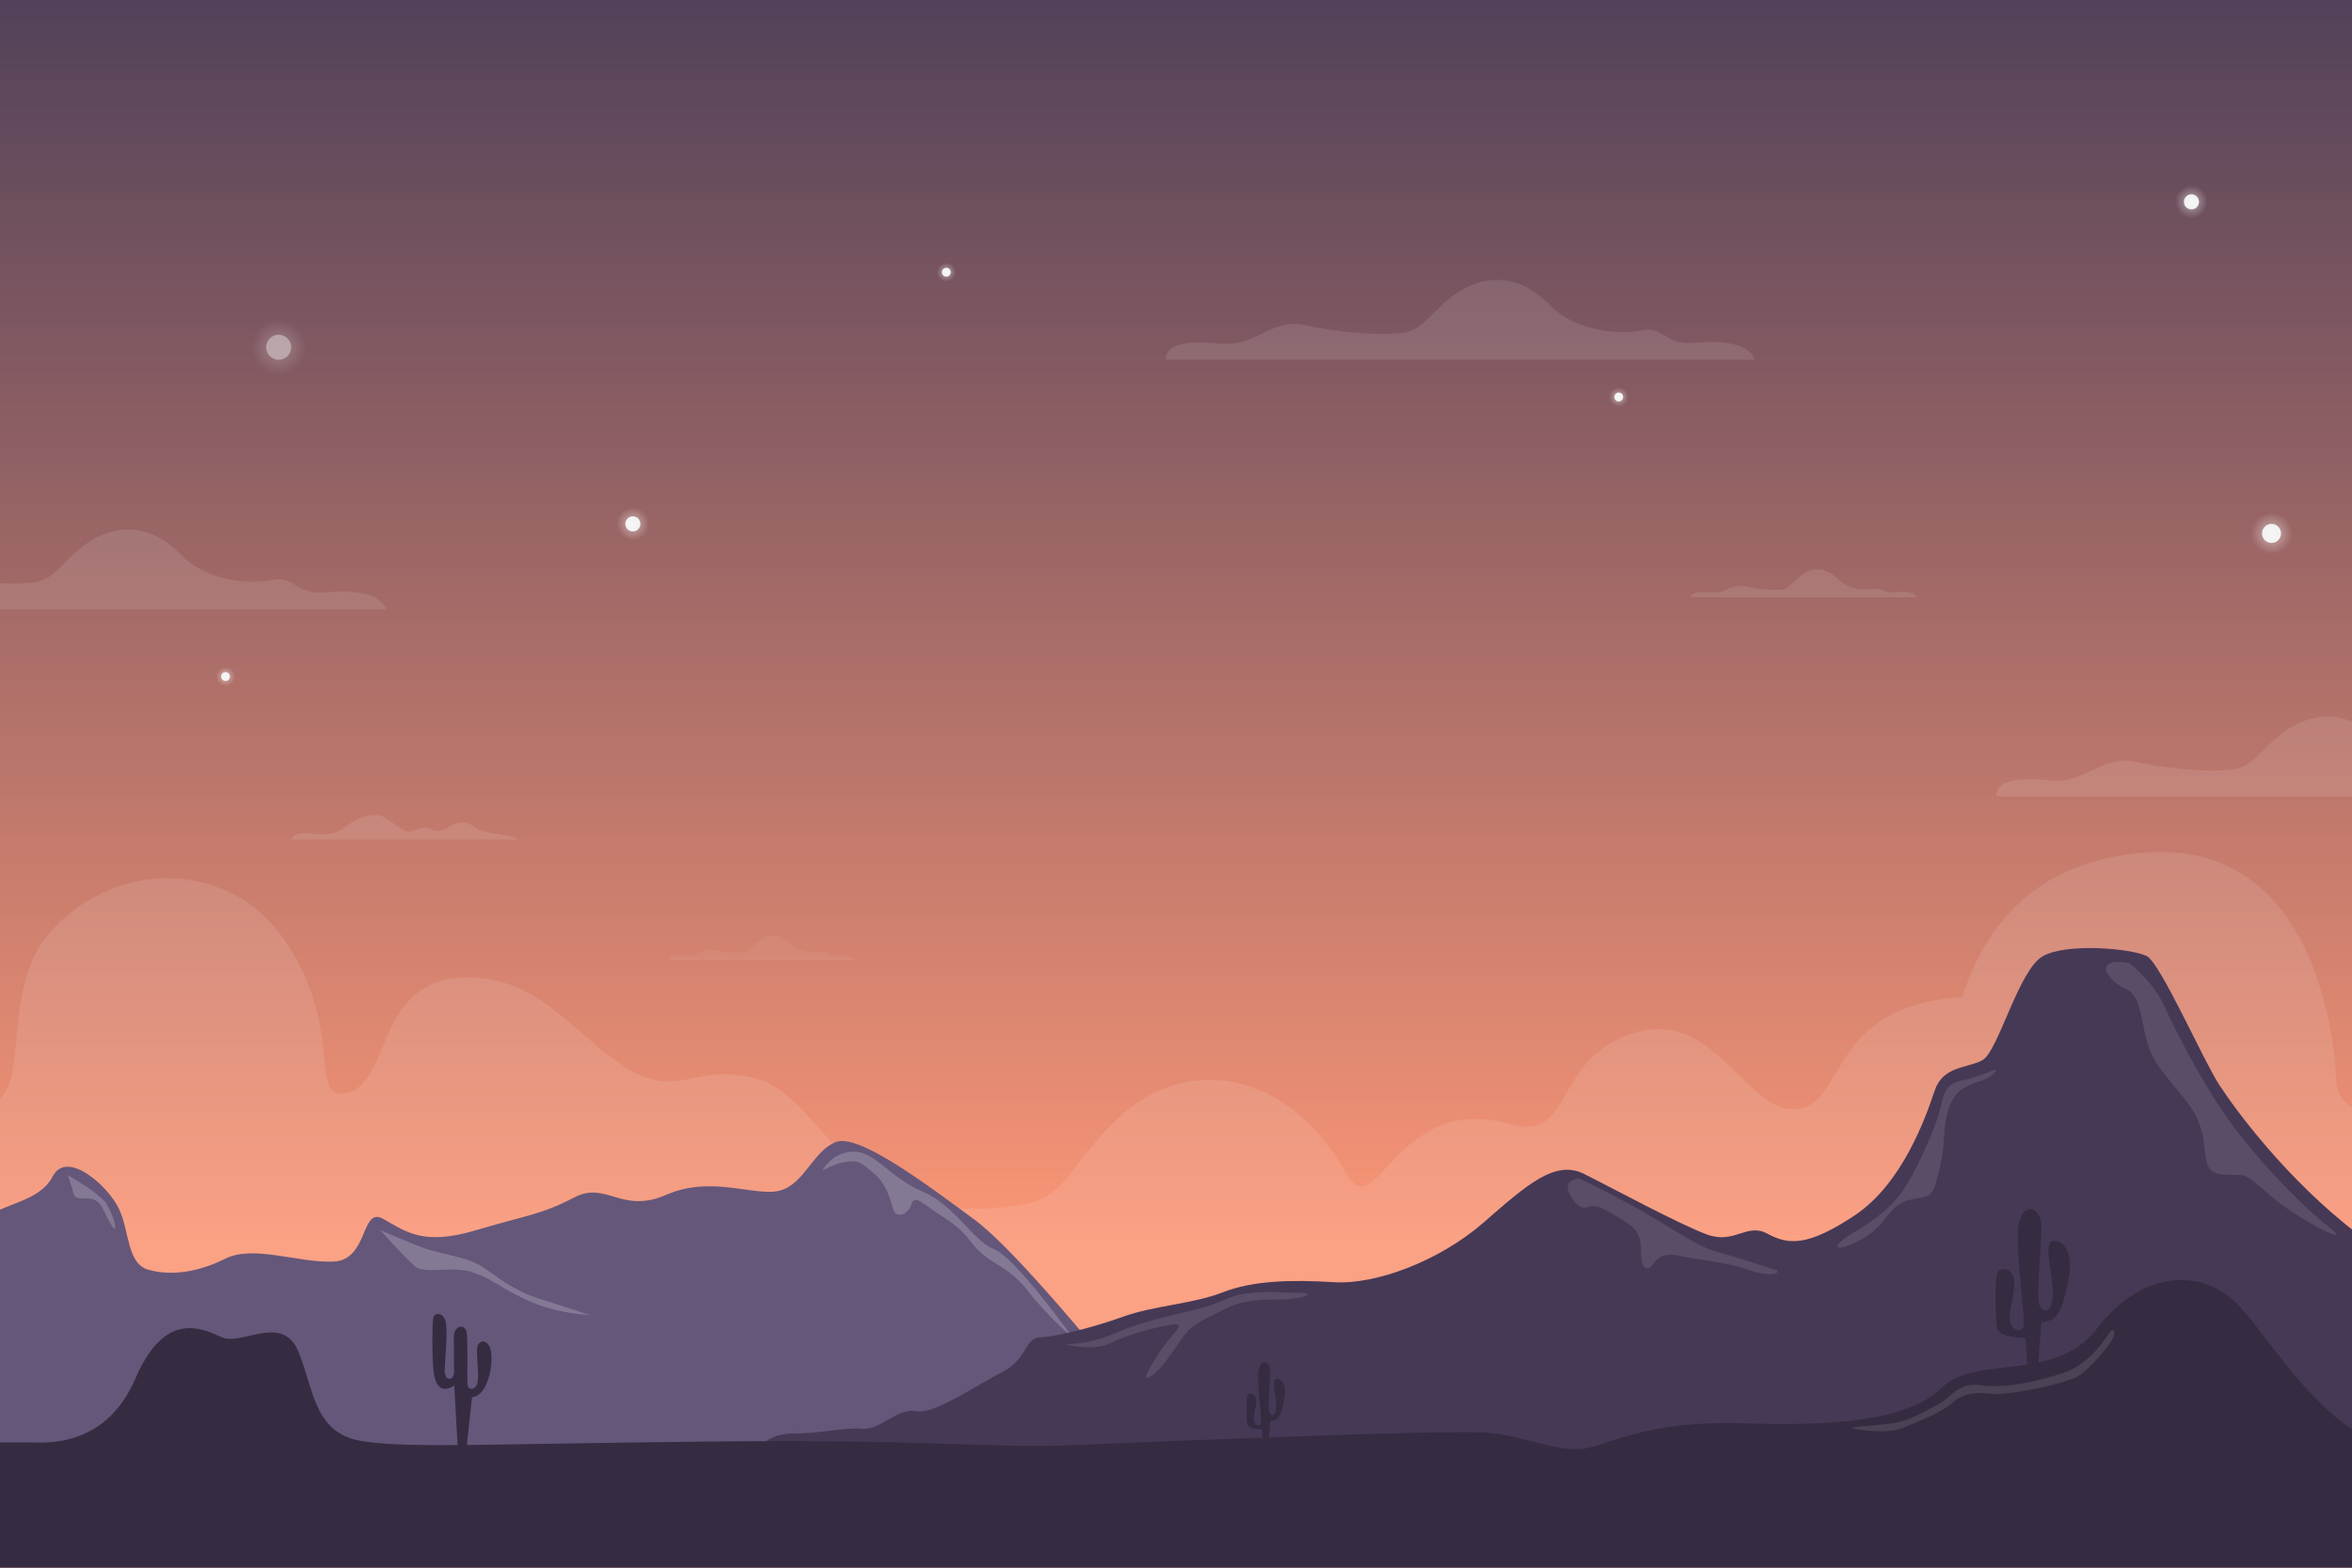 <svg version="1.2" baseProfile="tiny-ps" xmlns="http://www.w3.org/2000/svg" viewBox="0 0 1500 1000" width="1500" height="1000"><rect x="0" y="0" width="1500" height="1000" fill="#808080" stroke="none"/><title>2709281-ai</title><defs><linearGradient id="grd1" gradientUnits="userSpaceOnUse"  x1="1504" y1="-103.896" x2="1504" y2="792.208"><stop offset="0" stop-color="#3b3655"  /><stop offset="1" stop-color="#fb9676"  /></linearGradient><radialGradient id="grd2" gradientUnits="userSpaceOnUse"  cx="177.74" cy="221.518" r="32.507"><stop offset="0" stop-color="#ffffff" stop-opacity="0.5" /><stop offset="0.534" stop-color="#ffffff" stop-opacity="0" /></radialGradient><radialGradient id="grd3" gradientUnits="userSpaceOnUse"  cx="1448.669" cy="340.263" r="24.767"><stop offset="0" stop-color="#ffffff" stop-opacity="0.5" /><stop offset="0.534" stop-color="#ffffff" stop-opacity="0" /></radialGradient><radialGradient id="grd4" gradientUnits="userSpaceOnUse"  cx="1397.615" cy="128.755" r="19.607"><stop offset="0" stop-color="#ffffff" stop-opacity="0.5" /><stop offset="0.534" stop-color="#ffffff" stop-opacity="0" /></radialGradient><radialGradient id="grd5" gradientUnits="userSpaceOnUse"  cx="403.613" cy="334.185" r="19.607"><stop offset="0" stop-color="#ffffff" stop-opacity="0.5" /><stop offset="0.534" stop-color="#ffffff" stop-opacity="0" /></radialGradient><radialGradient id="grd6" gradientUnits="userSpaceOnUse"  cx="603.525" cy="173.646" r="11.505"><stop offset="0" stop-color="#ffffff" stop-opacity="0.5" /><stop offset="0.534" stop-color="#ffffff" stop-opacity="0" /></radialGradient><radialGradient id="grd7" gradientUnits="userSpaceOnUse"  cx="143.842" cy="431.538" r="11.505"><stop offset="0" stop-color="#ffffff" stop-opacity="0.5" /><stop offset="0.534" stop-color="#ffffff" stop-opacity="0" /></radialGradient><radialGradient id="grd8" gradientUnits="userSpaceOnUse"  cx="1032.34" cy="253.26" r="11.505"><stop offset="0" stop-color="#ffffff" stop-opacity="0.5" /><stop offset="0.534" stop-color="#ffffff" stop-opacity="0" /></radialGradient></defs><style>tspan { white-space:pre }.shp0 { fill: url(#grd1) } .shp1 { opacity: 0.102;fill: #ffffff } .shp2 { fill: #65577a } .shp3 { fill: #ffffff } .shp4 { opacity: 0.2;fill: #ffffff } .shp5 { fill: #463956 } .shp6 { fill: #352c42 } .shp7 { opacity: 0.051;fill: #ffffff } .shp8 { fill: #eeedee } .shp9 { fill: url(#grd2) } .shp10 { fill: url(#grd3) } .shp11 { fill: url(#grd4) } .shp12 { fill: url(#grd5) } .shp13 { fill: url(#grd6) } .shp14 { fill: url(#grd7) } .shp15 { fill: url(#grd8) } </style><g ><g ></g><path class="shp0" d="M1500 1000L0 1000L0 0L1500 0L1500 1000Z" /></g><g ><g ><g ><path class="shp1" d="M-314.83 743.73C-214.25 757.93 -145.8 757.93 -109.47 743.73C-54.98 722.44 -54.08 701.14 -14.62 704.9C24.84 708.66 -3.58 634.35 31.87 594.67C73.83 547.7 146.15 548.25 181.4 599.5C218.57 653.55 198.32 698.73 217.9 697.64C250.72 695.81 237.36 623.49 297.54 623.48C342.95 623.48 360.8 654.8 396.5 679.22C432.2 703.65 443.44 676.21 484.19 688.62C521.8 700.07 540.9 771.2 612.29 771.2C683.69 771.2 668.55 758.66 709 717.09C752.76 672.11 819.58 679.4 858.82 748.69C878.08 782.71 890.12 696.42 962.6 716.99C1005.15 729.06 988.9 674 1043.89 658.44C1094.33 644.15 1114.25 711.16 1146.19 707.41C1178.13 703.65 1164.98 641.65 1251.41 636.01C1269.48 579.93 1307.68 549.24 1366.02 543.94C1467.48 534.73 1488.15 643.52 1490.03 690.5C1491.91 737.47 1670.4 721.2 1692.95 723.71C1707.98 725.38 1712.99 773.82 1707.98 869.03L-314.83 869.03L-314.83 743.73Z" /><g ><path class="shp2" d="M-151.62 923.73C-134.66 876.14 -119.52 854.46 -106.2 858.7C-86.22 865.06 -53.52 844.9 -38.08 834.91C-22.64 824.91 -27.18 792.13 -12.64 779.41C1.89 766.69 24.6 767.56 33.68 750.3C42.76 733.04 69.1 756.63 75.91 771.17C82.73 785.7 80.91 805.97 94.54 809.91C108.16 813.84 125.42 812.02 143.58 802.94C161.75 793.86 189.91 805.66 212.61 804.75C235.32 803.85 229.87 769.33 244.41 777.5C258.94 785.68 269.84 794.76 303.44 784.77C337.05 774.78 345.23 774.78 366.12 763.88C387.01 752.98 396.09 774.78 425.16 762.06C454.22 749.34 482.38 763.88 497.82 759.34C513.26 754.79 518.71 733.9 533.25 728.45C547.78 723 590.47 755.16 621.35 777.86C641.94 793 684.93 841.63 750.33 923.73L-151.62 923.73Z" /></g><g style="opacity: 0.2"><path class="shp3" d="M524.24 746.87C529.67 738.37 536.77 734.31 545.51 734.71C558.62 735.31 568.44 751.78 588.66 760.24C608.88 768.69 621.09 792.12 633.64 796.71C646.18 801.29 675.88 842.25 681.81 850C687.73 857.75 666 837.12 655.52 823.45C645.03 809.77 635 807.04 626.8 800.2C618.59 793.36 617.41 786.52 602.5 776.95C587.6 767.38 583.49 761.45 581.22 768.29C578.94 775.13 571.19 777.86 569.36 770.57C567.54 763.28 564.35 754.16 557.06 748.23C549.76 742.31 548.4 740.03 540.65 740.94C535.48 741.55 530.01 743.52 524.24 746.87Z" /></g><path class="shp4" d="M242.53 784.7C253.77 789.56 263.04 793.36 270.34 796.1C281.28 800.2 298.14 801.57 308.17 808.4C318.2 815.24 327.32 822.99 342.81 828.01C353.15 831.35 364.39 835 376.55 838.95C359.83 837.73 345.4 834.08 333.24 828.01C315.01 818.89 315.01 816.61 302.24 811.82C289.48 807.04 270.79 812.96 264.87 807.95C260.92 804.61 253.47 796.86 242.53 784.7Z" /><path class="shp4" d="M43.18 749.6C52.3 754.87 58.58 759.02 62.02 762.06C65.46 765.1 67.19 766.62 67.19 766.62C70.63 772.5 72.66 777.36 73.26 781.21C74.18 786.98 71.44 782.12 68.71 777.26C65.97 772.39 64.75 766.92 59.59 765.1C54.42 763.28 48.04 766.32 46.82 761.15C46.01 757.71 44.8 753.86 43.18 749.6Z" /><g ><path class="shp5" d="M498.14 926.09C475.79 928.12 487.48 914.41 505.76 914.41C524.05 914.41 538.28 910.34 549.96 911.36C561.65 912.38 572.31 897.81 584.17 900.18C596.02 902.55 624.13 882.57 639.37 875.12C654.61 867.67 653.6 853.45 663.08 853.11C672.56 852.77 696.61 847.01 716.25 839.9C735.89 832.79 760.95 831.77 779.92 824.32C798.89 816.87 823.61 816.19 850.7 817.89C877.8 819.58 918.27 804.17 946.21 779.78C974.15 755.4 991.93 739.65 1010.22 748.8C1028.51 757.94 1070.67 780.8 1088.45 787.4C1106.23 794.01 1113.85 779.78 1127.06 786.9C1140.27 794.01 1152.46 795.53 1182.94 775.21C1213.42 754.89 1228.32 712.22 1233.74 695.96C1239.16 679.71 1254.06 681.74 1264.22 676.32C1274.38 670.9 1287.25 618.75 1302.83 609.94C1318.41 601.13 1360.41 605.2 1369.21 609.94C1378.02 614.68 1405.11 676.32 1415.27 691.9C1425.43 707.48 1457.95 752.18 1504 787.4C1550.06 822.63 1769.73 871.48 1785.99 938.32C942.33 928.81 513.05 924.74 498.14 926.09Z" /></g><g style="opacity: 0.102"><path class="shp3" d="M1358.11 614.37C1368.64 623.29 1375.94 632.2 1379.99 641.11C1386.07 654.48 1401.26 684.87 1417.67 709.18C1434.08 733.5 1465.69 767.53 1484.53 782.12C1503.37 796.71 1468.12 779.69 1448.67 763.28C1429.22 746.87 1434.69 749.91 1418.89 749.3C1403.09 748.69 1408.56 736.53 1403.69 720.12C1398.83 703.71 1387.89 696.42 1375.74 678.8C1363.58 661.17 1369.05 636.86 1355.68 630.78C1342.31 624.7 1335.01 610.12 1358.11 614.37Z" /></g><path class="shp1" d="M1006.99 751.58C1018.19 756.97 1030.12 763.12 1042.77 770.03C1061.76 780.38 1081.17 794.78 1094.96 798.5C1108.74 802.21 1125.78 808.12 1131.76 809.77C1137.73 811.43 1129.63 815.3 1115.81 810.22C1101.98 805.14 1081.42 803.44 1070.86 801C1060.3 798.56 1056.33 803.24 1053.7 806.96C1051.07 810.68 1046.94 809.89 1046.68 800.77C1046.43 791.66 1046.86 785.64 1036.19 779.03C1025.51 772.41 1018.23 767.53 1012.83 769.96C1007.42 772.39 1000.8 763.76 999.88 758.32C999.27 754.68 1001.64 752.44 1006.99 751.58Z" /><path class="shp1" d="M1179.73 787.66C1196.74 778.09 1208.6 767.84 1215.28 756.9C1225.31 740.49 1233.51 720.43 1236.71 709.94C1239.9 699.46 1238.53 691.71 1252.2 688.98C1265.88 686.24 1276.82 678.95 1271.8 684.42C1266.79 689.89 1259.95 689.43 1251.75 694.45C1243.54 699.46 1240.35 712.68 1239.9 724.08C1239.44 735.47 1237.62 744.13 1234.43 755.07C1231.24 766.01 1227.08 762.36 1215.74 766.01C1204.4 769.66 1202.52 781.97 1187.93 790.17C1173.34 798.38 1164.57 797.75 1179.73 787.66Z" /><path class="shp1" d="M679.22 857.48C689.75 857.48 701.1 854.85 713.26 849.58C731.49 841.68 758.84 836.82 770.39 833.17C781.93 829.53 784.37 825.88 798.95 824.66C813.54 823.45 813.54 824.66 827.52 824.66C841.5 824.66 829.95 828.92 816.58 828.92C803.21 828.92 792.27 829.53 782.54 834.39C772.82 839.25 762.15 843.5 756.55 850.19C750.94 856.88 743.04 871.46 734.53 877.54C726.02 883.62 734.53 869.64 741.82 859.31C749.11 848.97 758.23 842.9 744.86 845.33C731.49 847.76 718.12 852.01 707.79 856.88C700.9 860.12 691.38 860.32 679.22 857.48Z" /><g ><path class="shp6" d="M-292.62 920.08L19.79 920.08C51.65 921.81 73.86 908.19 86.41 879.22C105.24 835.77 128.41 847.2 141.45 853C154.48 858.79 180.55 836.99 190.69 863.06C200.83 889.13 200.83 915.24 232.69 919.54C264.56 923.85 306.56 921.01 454.29 919.52C602.02 918.03 629.54 924.13 684.57 921.8C739.61 919.47 916.31 912.23 945.27 913.67C974.24 915.12 995.96 929.54 1017.69 922.33C1039.41 915.12 1064.04 906.43 1111.83 907.88C1159.63 909.33 1214.66 908.34 1237.84 885.66C1261.01 862.98 1310.25 883.12 1337.77 846.98C1365.29 810.84 1404.39 807.94 1427.57 832.56C1450.74 857.18 1483.84 917.62 1531.63 924.34C1563.5 928.81 1630.05 928.81 1731.29 924.34L1731.29 1164.41L-292.62 1164.41L-292.62 920.08Z" /></g><g ><path class="shp6" d="M292.33 931.02L289.71 883.79C282.95 888.11 278.68 885.98 276.91 877.38C275.32 869.71 275.67 845.2 276.22 841.07C276.77 836.93 282.3 836.95 284.08 842.46C285.86 847.97 283.61 869.67 283.61 874.09C283.61 881.71 290.04 881.14 289.58 873.89C289.47 872.23 289.44 859.43 289.44 852.54C289.44 845.66 296.87 843.59 297.7 850.61C298.53 857.63 297.7 880.22 298.25 883.52C298.8 886.82 303.07 887.09 304.45 882.27C305.82 877.45 303.48 863.82 304.45 859C305.41 854.18 312.99 853.63 313.4 864.92C313.81 876.21 309.54 890.54 301.01 891.23L296.74 931.02L292.33 931.02Z" /></g><g ><path class="shp6" d="M1293.91 883.62L1291.63 853.42C1280.09 853.23 1274.01 850.85 1273.4 846.3C1272.49 839.46 1272.26 818.58 1273.4 813.11C1274.54 807.64 1284.34 807.91 1284.57 817.93C1284.8 827.96 1280.69 836.19 1281.83 842.34C1282.97 848.5 1287.99 849.95 1290.27 846.95C1292.55 843.95 1284.34 793.81 1287.76 779.68C1291.18 765.55 1301.43 771.25 1301.89 781.05C1302.35 790.85 1298.47 826.41 1300.52 832.11C1302.57 837.8 1308.96 838.03 1309.18 825.27C1309.41 812.51 1302.8 792.45 1309.18 791.54C1315.57 790.63 1323.09 798.15 1318.98 817.52C1314.88 836.89 1311.92 842.93 1301.89 843.39L1298.93 883.62L1293.91 883.62Z" /></g><g ><path class="shp6" d="M805.96 927.38L804.78 911.7C798.78 911.6 795.63 910.37 795.31 908.01C794.84 904.46 794.72 893.62 795.31 890.78C795.91 887.94 800.99 888.08 801.11 893.29C801.23 898.49 799.1 902.76 799.69 905.95C800.28 909.15 802.89 909.9 804.07 908.35C805.25 906.79 800.99 880.77 802.77 873.43C804.54 866.1 809.87 869.06 810.1 874.14C810.34 879.23 808.33 897.68 809.39 900.64C810.46 903.6 813.77 903.72 813.89 897.09C814.01 890.47 810.57 880.06 813.89 879.59C817.2 879.11 821.1 883.02 818.97 893.07C816.84 903.13 815.31 906.26 810.1 906.5L808.56 927.38L805.96 927.38Z" /></g><g style="opacity: 0.102"><path class="shp3" d="M1345.19 850.34C1336.42 863.78 1326.54 872.29 1315.57 875.87C1299.1 881.23 1278.64 885.9 1263.6 883.62C1248.56 881.34 1244.91 891.37 1235.79 895.92C1226.68 900.48 1218.93 905.95 1207.53 907.78C1196.14 909.6 1177.9 910.06 1181.09 910.97C1184.28 911.88 1202.52 915.07 1213 910.97C1223.49 906.87 1239.67 900.26 1245.82 894.33C1251.98 888.4 1261.55 887.95 1271.12 889.09C1280.69 890.23 1319.44 882.48 1326.73 877.01C1334.03 871.54 1343.37 860.37 1346.56 855.36C1349.75 850.34 1348.45 845.89 1345.19 850.34Z" /></g><path class="shp1" d="M-129.65 388.71C-129.65 379.51 -118.3 376.06 -95.61 378.36C-71.3 380.82 -62.8 361.59 -39.86 366.77C-16.92 371.95 13.17 373.8 25.01 370.84C36.85 367.88 44.25 351.54 62.01 342.66C79.77 333.78 99.01 336.71 115.29 353.73C131.57 370.75 159.69 372.95 173.75 369.99C187.81 367.03 188.6 379.49 207.05 377.87C229.58 375.9 242.65 379.51 246.27 388.71L-129.65 388.71Z" /><path class="shp1" d="M1273.02 508.01C1273.02 498.81 1284.37 495.35 1307.06 497.66C1331.37 500.12 1339.87 480.89 1362.81 486.07C1385.74 491.25 1415.84 493.1 1427.68 490.14C1439.52 487.18 1446.92 470.84 1464.68 461.96C1482.44 453.08 1501.68 456.01 1517.95 473.03C1534.23 490.05 1562.35 492.25 1576.41 489.29C1590.47 486.33 1591.27 498.79 1609.71 497.17C1632.24 495.2 1645.31 498.81 1648.93 508.01L1273.02 508.01Z" /><path class="shp1" d="M743.39 229.49C743.39 220.29 754.73 216.84 777.43 219.14C801.73 221.61 810.23 202.37 833.17 207.55C856.11 212.73 886.2 214.58 898.04 211.62C909.88 208.66 917.28 192.32 935.04 183.44C952.8 174.56 972.04 177.49 988.32 194.51C1004.6 211.53 1032.72 213.74 1046.78 210.78C1060.84 207.82 1061.64 220.27 1080.08 218.66C1102.61 216.68 1115.68 220.3 1119.3 229.49L743.39 229.49Z" /><path class="shp7" d="M426.98 612.62C426.98 609.82 430.53 608.77 437.65 609.5C445.27 610.27 447.93 604.3 455.12 605.92C462.31 607.54 471.75 608.15 475.46 607.23C479.17 606.3 481.49 601.19 487.06 598.41C492.62 595.62 498.65 596.55 503.76 601.88C508.86 607.22 517.67 607.91 522.08 606.99C526.49 606.06 526.74 609.85 532.52 609.34C539.58 608.72 543.68 609.82 544.81 612.62L426.98 612.62Z" /><path class="shp1" d="M1078.54 381C1078.54 378.09 1082.89 377.07 1091.57 377.95C1100.87 378.9 1104.13 372 1112.91 373.98C1121.69 375.96 1133.21 376.9 1137.74 375.77C1142.27 374.63 1145.1 368.49 1151.9 365.1C1158.7 361.7 1166.06 362.88 1172.29 369.39C1178.53 375.9 1189.29 376.78 1194.67 375.64C1200.05 374.51 1200.36 378.37 1207.42 377.75C1216.04 377 1221.04 378.08 1222.43 381L1078.54 381Z" /><path class="shp1" d="M185.72 535.52C187.04 532.28 191.18 531 198.14 531.66C208.57 532.65 213.79 532.59 220.5 527.37C227.21 522.15 234.41 519.14 240.87 519.88C247.33 520.63 255.03 529.93 259.75 530.42C264.47 530.92 269.2 526.15 273.67 528.56C278.14 530.98 281.62 530.51 286.34 527.52C291.06 524.54 296.28 522.59 302.98 527.74C309.69 532.89 327.08 531.87 330.06 535.52L185.72 535.52Z" /><g style="opacity: 0.502"><g ><path class="shp8" d="M185.72 221.52C185.72 225.92 182.15 229.49 177.74 229.49C173.33 229.49 169.76 225.92 169.76 221.52C169.76 217.11 173.33 213.54 177.74 213.54C182.15 213.54 185.72 217.11 185.72 221.52Z" /></g><path class="shp9" d="M196.89 221.52C196.89 232.09 188.31 240.66 177.74 240.66C167.17 240.66 158.59 232.09 158.59 221.52C158.59 210.94 167.17 202.37 177.74 202.37C188.31 202.37 196.89 210.94 196.89 221.52Z" /></g><g ><g ><path class="shp8" d="M1454.75 340.26C1454.75 343.62 1452.03 346.34 1448.67 346.34C1445.31 346.34 1442.59 343.62 1442.59 340.26C1442.59 336.91 1445.31 334.18 1448.67 334.18C1452.03 334.18 1454.75 336.91 1454.75 340.26Z" /></g><path class="shp10" d="M1463.26 340.26C1463.26 348.32 1456.72 354.85 1448.67 354.85C1440.61 354.85 1434.08 348.32 1434.08 340.26C1434.08 332.21 1440.61 325.68 1448.67 325.68C1456.72 325.68 1463.26 332.21 1463.26 340.26Z" /></g><g ><g ><path class="shp8" d="M1402.43 128.76C1402.43 131.41 1400.27 133.57 1397.62 133.57C1394.96 133.57 1392.8 131.41 1392.8 128.76C1392.8 126.1 1394.96 123.94 1397.62 123.94C1400.27 123.94 1402.43 126.1 1402.43 128.76Z" /></g><path class="shp11" d="M1409.16 128.76C1409.16 135.13 1403.99 140.3 1397.62 140.3C1391.24 140.3 1386.07 135.13 1386.07 128.76C1386.07 122.38 1391.24 117.21 1397.62 117.21C1403.99 117.21 1409.16 122.38 1409.16 128.76Z" /></g><g ><g ><path class="shp8" d="M408.42 334.18C408.42 336.84 406.27 339 403.61 339C400.96 339 398.8 336.84 398.8 334.18C398.8 331.53 400.96 329.37 403.61 329.37C406.27 329.37 408.42 331.53 408.42 334.18Z" /></g><path class="shp12" d="M415.16 334.18C415.16 340.56 409.99 345.73 403.61 345.73C397.24 345.73 392.07 340.56 392.07 334.18C392.07 327.81 397.24 322.64 403.61 322.64C409.99 322.64 415.16 327.81 415.16 334.18Z" /></g><g ><g ><path class="shp8" d="M606.35 173.65C606.35 175.21 605.08 176.47 603.52 176.47C601.97 176.47 600.7 175.21 600.7 173.65C600.7 172.09 601.97 170.82 603.52 170.82C605.08 170.82 606.35 172.09 606.35 173.65Z" /></g><path class="shp13" d="M610.3 173.65C610.3 177.39 607.27 180.42 603.52 180.42C599.78 180.42 596.75 177.39 596.75 173.65C596.75 169.9 599.78 166.87 603.52 166.87C607.27 166.87 610.3 169.9 610.3 173.65Z" /></g><g ><g ><path class="shp8" d="M146.67 431.54C146.67 433.1 145.4 434.36 143.84 434.36C142.28 434.36 141.02 433.1 141.02 431.54C141.02 429.98 142.28 428.71 143.84 428.71C145.4 428.71 146.67 429.98 146.67 431.54Z" /></g><path class="shp14" d="M150.62 431.54C150.62 435.28 147.58 438.31 143.84 438.31C140.1 438.31 137.07 435.28 137.07 431.54C137.07 427.8 140.1 424.76 143.84 424.76C147.58 424.76 150.62 427.8 150.62 431.54Z" /></g><g ><g ><path class="shp8" d="M1035.16 253.26C1035.16 254.82 1033.9 256.08 1032.34 256.08C1030.78 256.08 1029.52 254.82 1029.52 253.26C1029.52 251.7 1030.78 250.44 1032.34 250.44C1033.9 250.44 1035.16 251.7 1035.16 253.26Z" /></g><path class="shp15" d="M1039.12 253.26C1039.12 257 1036.08 260.04 1032.34 260.04C1028.6 260.04 1025.56 257 1025.56 253.26C1025.56 249.52 1028.6 246.48 1032.34 246.48C1036.08 246.48 1039.12 249.52 1039.12 253.26Z" /></g></g></g><g ><g ></g><g ><g ><g ></g><g ></g></g></g></g></g><g ><g ><g ><g ></g></g><g ></g></g></g></svg>